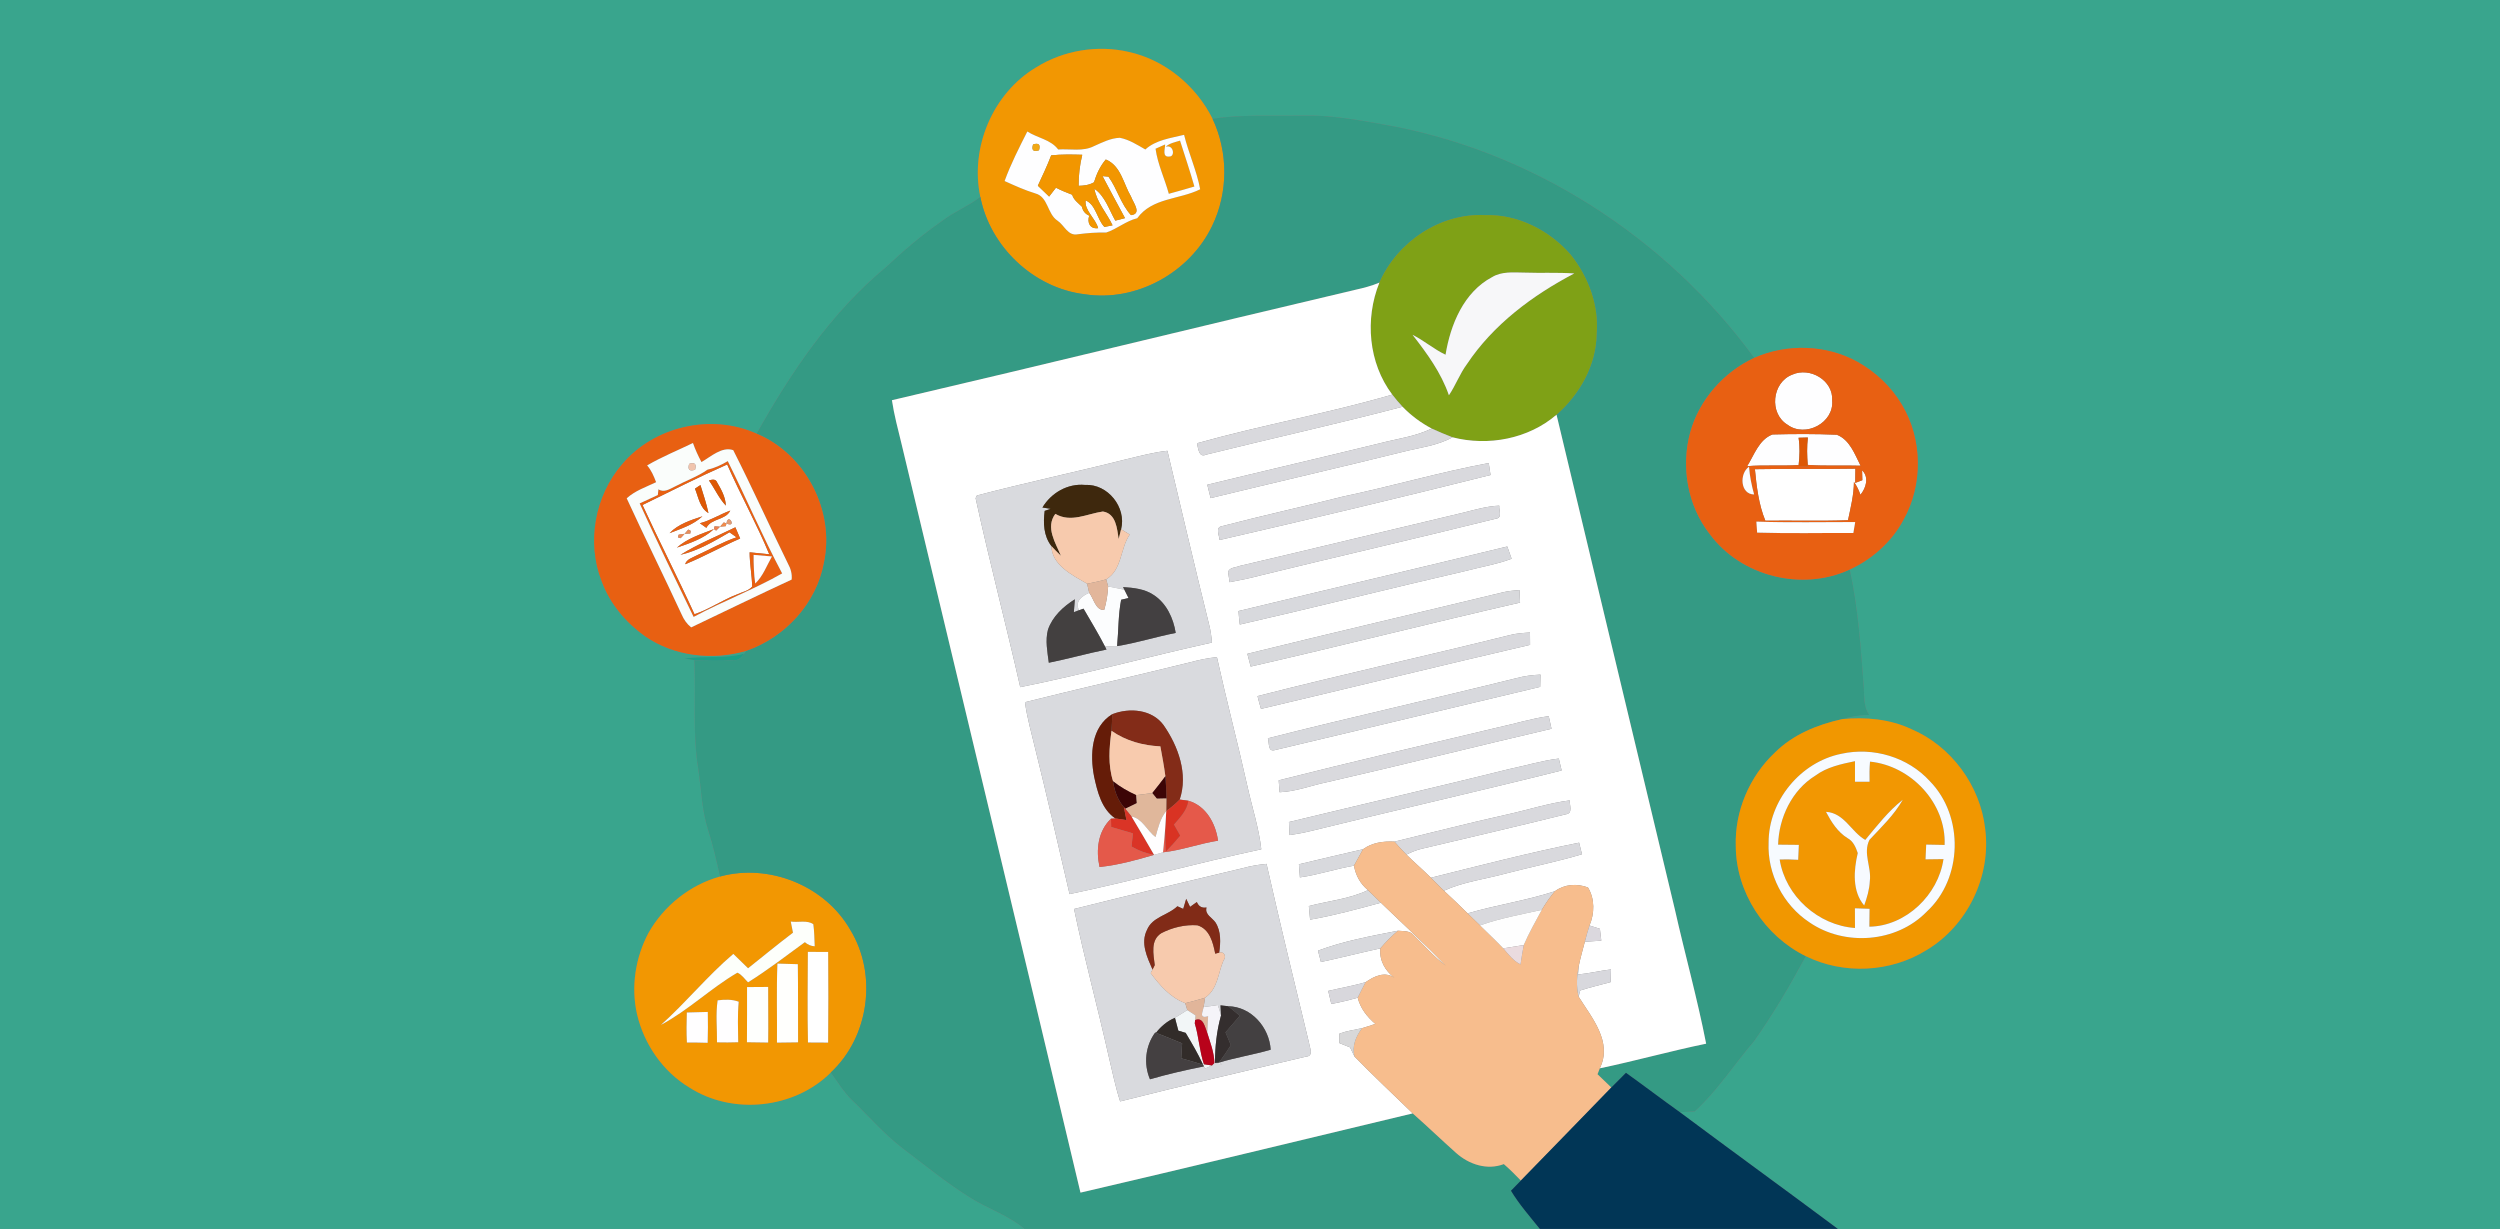 <?xml version="1.0" encoding="UTF-8" ?>
<!DOCTYPE svg PUBLIC "-//W3C//DTD SVG 1.1//EN" "http://www.w3.org/Graphics/SVG/1.1/DTD/svg11.dtd">
<svg width="712pt" height="350pt" viewBox="0 0 712 350" version="1.1" xmlns="http://www.w3.org/2000/svg">
<rect x="0" y="0" width="712" height="350" fill="#808080" stroke="none"/>
<g id="#39a58dff">
<path fill="#39a58d" opacity="1.00" d=" M 0.00 0.00 L 712.00 0.00 L 712.00 350.00 L 523.44 350.00 C 508.49 338.86 493.39 327.91 478.45 316.76 C 479.85 316.67 481.25 316.60 482.66 316.54 C 489.15 310.64 493.87 303.15 499.56 296.54 C 505.01 288.81 509.83 280.65 514.30 272.32 C 525.04 277.62 538.42 276.97 548.59 270.64 C 560.33 263.68 567.15 249.53 565.37 236.01 C 563.99 223.75 555.71 212.46 544.32 207.64 C 538.23 204.77 531.34 204.18 524.70 204.80 C 527.18 204.07 529.74 203.62 532.34 203.62 C 530.80 201.35 530.95 198.58 530.82 195.96 C 529.95 184.67 529.25 173.30 526.81 162.20 C 533.20 159.26 538.74 154.33 542.08 148.10 C 547.70 138.11 547.58 125.14 541.69 115.30 C 538.67 110.16 534.19 105.94 529.00 103.04 C 520.10 98.11 508.87 97.81 499.61 101.92 C 474.41 67.44 435.88 42.60 393.66 35.38 C 386.17 34.04 378.60 32.73 370.96 32.92 C 362.42 33.11 353.80 32.54 345.32 33.81 C 340.65 24.44 331.80 17.09 321.52 14.80 C 312.61 12.72 302.90 14.32 295.14 19.16 C 282.76 26.51 276.20 42.03 279.20 56.07 C 275.72 58.76 271.56 60.37 268.09 63.08 C 262.43 67.00 257.21 71.50 252.19 76.20 C 236.69 89.06 225.25 106.06 215.48 123.51 C 202.58 117.68 186.33 121.41 177.21 132.19 C 169.45 141.16 167.00 154.40 171.34 165.48 C 173.66 171.89 178.23 177.31 183.75 181.23 C 192.06 186.94 202.96 188.18 212.55 185.35 L 211.92 186.16 C 206.37 187.69 200.55 186.70 194.91 187.54 C 195.61 187.66 197.02 187.89 197.73 188.01 C 198.26 198.35 197.17 208.77 198.86 219.03 C 199.74 224.81 199.85 230.75 201.65 236.36 C 203.05 240.71 204.07 245.17 205.04 249.64 C 196.47 252.04 189.05 257.97 184.69 265.70 C 180.95 272.72 179.66 281.08 181.43 288.86 C 183.43 297.39 188.78 305.17 196.32 309.72 C 208.65 317.64 226.20 315.81 236.59 305.47 C 238.58 308.13 240.27 311.05 242.70 313.36 C 247.44 317.92 251.76 322.96 257.00 326.99 C 263.47 331.89 269.76 337.06 276.67 341.33 C 281.62 344.35 287.28 346.20 291.75 350.00 L 0.00 350.00 L 0.00 0.00 Z" />
</g>
<g id="#f29702ff">
<path fill="#f29702" opacity="1.00" d=" M 295.14 19.16 C 302.90 14.32 312.61 12.72 321.52 14.80 C 331.80 17.09 340.65 24.44 345.32 33.81 C 349.83 43.32 349.82 54.86 345.22 64.33 C 338.85 77.66 323.54 86.13 308.84 83.79 C 294.41 82.04 281.98 70.30 279.20 56.07 C 276.20 42.03 282.76 26.51 295.14 19.16 M 286.11 51.56 C 288.98 52.86 291.86 54.17 294.88 55.09 C 298.56 56.09 298.23 60.92 301.18 62.85 C 303.15 64.15 304.10 67.28 306.95 66.72 C 309.64 66.37 312.33 66.17 315.05 66.22 C 318.14 65.22 320.67 62.92 323.88 62.16 C 328.12 56.28 335.90 56.87 341.81 53.91 C 340.83 48.63 338.51 43.64 337.23 38.40 C 333.43 39.34 329.20 39.84 326.19 42.57 C 323.88 41.25 321.56 39.74 318.91 39.24 C 316.30 39.34 313.93 40.57 311.60 41.60 C 308.44 43.24 304.76 42.35 301.37 42.57 C 299.25 39.73 295.43 39.30 292.58 37.45 C 290.25 42.07 287.87 46.69 286.11 51.56 Z" />
<path fill="#f29702" opacity="1.00" d=" M 331.98 41.80 C 333.09 40.76 334.67 40.50 336.07 40.05 C 337.46 44.40 338.91 48.73 340.16 53.12 C 337.74 53.85 335.31 54.52 332.88 55.19 C 331.71 50.89 329.71 46.79 329.10 42.36 C 329.78 42.06 331.15 41.44 331.83 41.14 C 331.84 42.37 330.87 44.85 333.06 44.58 C 334.74 44.61 334.24 41.05 331.98 41.80 Z" />
<path fill="#f29702" opacity="1.00" d=" M 516.98 220.92 C 520.27 218.46 524.36 217.60 528.30 216.78 C 528.30 218.73 528.30 220.69 528.30 222.64 C 529.68 222.64 531.06 222.64 532.45 222.64 C 532.40 220.73 532.41 218.81 532.58 216.91 C 544.27 218.09 554.31 228.73 553.83 240.64 C 552.07 240.61 550.32 240.57 548.58 240.54 C 548.50 241.94 548.44 243.34 548.39 244.74 C 550.09 244.71 551.78 244.68 553.50 244.67 C 552.06 254.84 542.78 263.78 532.39 263.92 C 532.40 262.22 532.43 260.52 532.45 258.83 C 531.41 258.79 529.32 258.72 528.28 258.68 C 528.26 260.55 528.27 262.42 528.30 264.29 C 517.82 263.55 508.47 255.21 506.85 244.77 C 508.60 244.73 510.36 244.76 512.12 244.87 C 512.18 243.45 512.25 242.03 512.31 240.62 C 510.33 240.60 508.36 240.58 506.40 240.56 C 506.63 232.88 510.32 225.04 516.98 220.92 M 531.23 239.21 C 527.22 236.93 525.27 231.51 520.04 231.21 C 521.56 234.09 523.36 236.97 526.21 238.72 C 527.82 239.59 528.53 241.30 529.09 242.95 C 527.93 247.80 527.47 253.86 530.92 257.88 C 531.72 255.65 532.41 253.34 532.52 250.96 C 533.06 246.98 530.50 243.04 532.42 239.19 C 535.79 235.58 539.45 232.11 541.91 227.77 C 537.79 231.01 534.56 235.21 531.23 239.21 Z" />
<path fill="#f29702" opacity="1.00" d=" M 205.04 249.64 C 219.01 245.81 234.96 252.22 242.16 264.82 C 249.95 277.54 247.54 295.32 236.59 305.47 C 226.20 315.81 208.65 317.64 196.32 309.72 C 188.78 305.17 183.43 297.39 181.43 288.86 C 179.66 281.08 180.95 272.72 184.69 265.70 C 189.05 257.97 196.47 252.04 205.04 249.64 M 225.21 262.46 C 225.37 263.25 225.68 264.84 225.84 265.63 C 221.51 268.91 217.30 272.37 213.05 275.76 C 211.63 274.41 210.23 273.05 208.85 271.67 C 201.51 277.90 195.41 285.48 188.23 291.90 C 195.99 287.76 202.43 281.45 210.01 277.02 C 211.29 277.57 212.07 278.83 213.05 279.77 C 218.65 276.26 223.89 272.21 229.23 268.33 C 230.04 269.05 230.97 269.44 232.03 269.51 C 231.92 267.41 231.94 265.30 231.63 263.22 C 229.88 261.96 227.27 262.79 225.21 262.46 M 230.08 271.09 C 230.04 279.69 229.93 288.30 230.11 296.90 C 232.02 296.91 233.94 296.92 235.85 296.93 C 235.93 288.32 235.92 279.72 235.86 271.12 C 233.93 271.10 232.00 271.09 230.08 271.09 M 221.28 296.94 C 223.28 296.92 225.29 296.89 227.29 296.86 C 227.24 289.44 227.33 282.02 227.22 274.60 C 225.28 274.56 223.35 274.50 221.41 274.43 C 221.11 281.93 221.35 289.43 221.28 296.94 M 212.76 281.12 C 212.76 286.36 212.77 291.59 212.73 296.83 C 214.74 296.87 216.75 296.90 218.77 296.92 C 218.86 291.64 218.74 286.36 218.77 281.08 C 216.76 281.07 214.76 281.08 212.76 281.12 M 204.38 284.90 C 203.80 288.82 204.25 292.88 204.20 296.86 C 206.21 296.91 208.22 296.90 210.24 296.83 C 210.19 292.98 210.03 289.13 210.38 285.29 C 208.46 284.57 206.37 284.64 204.38 284.90 M 195.61 288.36 C 195.53 291.20 195.48 294.06 195.63 296.91 C 197.59 296.90 199.56 296.93 201.54 296.99 C 201.63 294.06 201.65 291.13 201.58 288.20 C 199.59 288.26 197.60 288.30 195.61 288.36 Z" />
</g>
<g id="#349a84ff">
<path fill="#349a84" opacity="1.00" d=" M 345.32 33.81 C 353.80 32.54 362.42 33.11 370.96 32.92 C 378.60 32.73 386.17 34.04 393.66 35.38 C 435.88 42.60 474.41 67.44 499.61 101.92 C 490.90 105.97 483.94 113.85 481.37 123.14 C 478.69 132.96 480.61 144.00 486.91 152.07 C 495.79 164.17 513.22 168.52 526.81 162.20 C 529.25 173.30 529.95 184.67 530.82 195.96 C 530.95 198.58 530.80 201.35 532.34 203.62 C 529.74 203.62 527.18 204.07 524.70 204.80 C 517.64 206.35 510.66 209.17 505.47 214.35 C 498.25 221.15 494.02 231.04 494.35 240.98 C 494.40 254.09 502.57 266.59 514.30 272.32 C 509.83 280.65 505.01 288.81 499.56 296.54 C 493.87 303.15 489.15 310.64 482.66 316.54 C 481.25 316.60 479.85 316.67 478.45 316.76 C 473.28 313.06 468.23 309.22 463.07 305.52 C 461.67 306.91 460.28 308.31 458.90 309.72 C 457.58 308.46 456.27 307.20 454.97 305.94 C 455.13 305.52 455.45 304.68 455.62 304.26 C 465.76 302.14 475.76 299.33 485.91 297.24 C 483.40 284.38 479.87 271.74 476.99 258.96 C 465.77 212.01 454.50 165.07 443.30 118.11 C 449.91 112.29 454.63 103.98 454.72 95.02 C 455.39 86.91 452.35 78.82 447.32 72.53 C 441.29 65.60 432.30 60.99 423.00 61.27 C 410.20 60.62 397.93 68.87 392.85 80.49 C 390.68 81.41 388.40 82.00 386.11 82.51 C 342.05 92.88 298.09 103.69 254.02 113.98 C 254.64 118.15 255.74 122.22 256.73 126.31 C 273.71 197.43 290.84 268.52 307.72 339.66 C 339.30 332.32 370.80 324.63 402.34 317.09 C 406.51 320.78 410.53 324.64 414.69 328.35 C 418.35 331.62 423.53 333.36 428.29 331.53 C 429.99 333.01 431.59 334.59 433.14 336.22 C 432.19 337.19 431.25 338.15 430.31 339.12 C 432.67 343.02 435.69 346.45 438.54 350.00 L 291.75 350.00 C 287.28 346.20 281.62 344.35 276.67 341.33 C 269.76 337.06 263.47 331.89 257.00 326.99 C 251.76 322.96 247.44 317.92 242.70 313.36 C 240.27 311.05 238.58 308.13 236.59 305.47 C 247.54 295.32 249.95 277.54 242.16 264.82 C 234.96 252.22 219.01 245.81 205.04 249.64 C 204.07 245.17 203.05 240.71 201.65 236.36 C 199.85 230.75 199.74 224.81 198.86 219.03 C 197.17 208.77 198.26 198.35 197.73 188.01 C 201.47 188.20 205.24 188.28 208.99 188.01 C 210.37 188.17 211.23 187.17 211.92 186.16 L 212.55 185.35 C 223.66 181.51 232.58 171.77 234.67 160.11 C 237.77 145.39 229.38 129.29 215.48 123.51 C 225.25 106.06 236.69 89.06 252.19 76.20 C 257.21 71.50 262.43 67.00 268.09 63.08 C 271.56 60.37 275.72 58.76 279.20 56.07 C 281.98 70.30 294.41 82.04 308.84 83.79 C 323.54 86.13 338.85 77.66 345.22 64.33 C 349.82 54.86 349.83 43.32 345.32 33.81 Z" />
</g>
<g id="#fefeffff">
<path fill="#fefeff" opacity="1.00" d=" M 286.11 51.56 C 287.87 46.69 290.25 42.07 292.58 37.45 C 295.43 39.30 299.25 39.73 301.37 42.57 C 304.76 42.35 308.44 43.24 311.60 41.60 C 313.93 40.57 316.30 39.34 318.91 39.24 C 321.56 39.74 323.88 41.25 326.19 42.57 C 329.20 39.84 333.43 39.34 337.23 38.40 C 338.51 43.64 340.83 48.63 341.81 53.91 C 335.90 56.87 328.12 56.28 323.88 62.16 C 320.67 62.92 318.14 65.22 315.05 66.22 C 312.33 66.17 309.64 66.37 306.95 66.72 C 304.10 67.28 303.15 64.15 301.18 62.85 C 298.23 60.92 298.56 56.09 294.88 55.09 C 291.86 54.17 288.98 52.86 286.11 51.56 M 331.98 41.80 C 334.24 41.05 334.74 44.61 333.06 44.58 C 330.87 44.85 331.84 42.37 331.83 41.14 C 331.15 41.44 329.78 42.06 329.10 42.36 C 329.71 46.79 331.71 50.89 332.88 55.19 C 335.31 54.52 337.74 53.85 340.16 53.12 C 338.91 48.73 337.46 44.40 336.07 40.05 C 334.67 40.50 333.09 40.76 331.98 41.80 M 294.21 41.14 C 293.71 42.77 294.28 43.33 295.91 42.80 C 296.40 41.18 295.83 40.62 294.21 41.14 M 299.38 44.24 C 298.26 47.19 296.90 50.03 295.58 52.89 C 296.65 53.92 297.72 54.95 298.79 55.98 C 299.44 55.14 300.09 54.30 300.74 53.46 C 302.22 54.23 303.78 54.87 305.35 55.46 C 305.79 56.96 307.08 57.82 308.13 58.87 C 308.38 60.08 309.07 60.93 310.21 61.42 C 309.56 63.41 310.42 65.29 312.75 64.98 C 312.01 62.19 308.80 59.93 309.19 57.07 C 312.13 58.31 312.41 62.42 314.54 64.64 C 315.12 64.52 316.28 64.29 316.86 64.17 C 315.21 60.66 312.35 57.65 311.68 53.75 C 314.74 55.88 315.86 59.73 317.64 62.84 C 318.56 62.61 319.48 62.37 320.40 62.12 C 318.26 58.14 316.10 54.16 314.00 50.16 C 314.42 50.20 315.26 50.27 315.68 50.31 C 318.18 53.74 319.22 58.14 322.11 61.27 C 325.34 60.90 322.70 57.66 322.11 55.98 C 319.95 52.35 319.26 47.20 314.93 45.42 C 313.32 47.31 312.29 49.57 311.57 51.91 C 310.23 52.70 308.71 52.89 307.19 52.92 C 307.17 49.94 307.52 46.98 308.23 44.08 C 305.28 43.99 302.32 43.94 299.38 44.24 Z" />
<path fill="#fefeff" opacity="1.00" d=" M 510.46 106.69 C 515.46 104.44 522.16 108.34 521.80 114.03 C 522.39 120.43 514.18 124.73 509.11 120.98 C 503.76 117.78 504.63 108.88 510.46 106.69 Z" />
<path fill="#fefeff" opacity="1.00" d=" M 497.59 132.76 C 499.61 129.57 500.95 125.19 504.80 123.74 C 510.90 123.58 517.04 123.55 523.14 123.82 C 526.82 125.26 528.24 129.38 529.89 132.63 C 524.88 132.47 519.86 132.76 514.85 132.40 C 514.64 129.80 514.57 127.19 514.89 124.60 C 514.22 124.61 512.89 124.65 512.23 124.67 C 512.63 127.24 512.55 129.85 512.25 132.44 C 507.37 132.75 502.47 132.37 497.59 132.76 Z" />
</g>
<g id="#f1a814ff">
<path fill="#f1a814" opacity="1.00" d=" M 294.21 41.14 C 295.83 40.62 296.40 41.18 295.91 42.80 C 294.28 43.33 293.71 42.77 294.21 41.14 Z" />
</g>
<g id="#f29600ff">
<path fill="#f29600" opacity="1.00" d=" M 299.38 44.24 C 302.32 43.94 305.28 43.99 308.23 44.08 C 307.52 46.98 307.17 49.94 307.19 52.92 C 308.71 52.89 310.23 52.70 311.57 51.91 C 312.29 49.57 313.32 47.31 314.93 45.42 C 319.26 47.20 319.95 52.35 322.11 55.98 C 322.70 57.66 325.34 60.90 322.11 61.27 C 319.22 58.14 318.18 53.74 315.68 50.31 C 315.26 50.27 314.42 50.20 314.00 50.16 C 316.10 54.16 318.26 58.14 320.40 62.12 C 319.48 62.37 318.56 62.61 317.64 62.84 C 315.86 59.73 314.74 55.88 311.68 53.75 C 312.35 57.65 315.21 60.66 316.86 64.17 C 316.28 64.29 315.12 64.52 314.54 64.64 C 312.41 62.42 312.13 58.31 309.19 57.07 C 308.80 59.93 312.01 62.19 312.75 64.98 C 310.42 65.29 309.56 63.41 310.21 61.42 C 309.07 60.93 308.38 60.08 308.13 58.87 C 307.08 57.82 305.79 56.96 305.35 55.46 C 303.78 54.87 302.22 54.23 300.74 53.46 C 300.09 54.30 299.44 55.14 298.79 55.98 C 297.72 54.95 296.65 53.92 295.58 52.89 C 296.90 50.03 298.26 47.19 299.38 44.24 Z" />
</g>
<g id="#7fa116ff">
<path fill="#7fa116" opacity="1.00" d=" M 392.85 80.49 C 397.93 68.87 410.20 60.62 423.00 61.27 C 432.30 60.99 441.29 65.60 447.32 72.53 C 452.35 78.82 455.39 86.91 454.72 95.02 C 454.63 103.98 449.91 112.29 443.30 118.11 C 435.25 125.02 423.84 127.15 413.67 124.54 C 411.67 123.76 409.69 122.94 407.75 122.05 C 404.68 120.43 401.86 118.34 399.45 115.84 C 398.42 114.73 397.44 113.58 396.52 112.38 C 389.71 103.36 388.68 90.85 392.85 80.49 M 424.98 78.91 C 416.88 83.18 413.10 92.42 411.69 101.03 C 408.37 99.46 405.57 97.00 402.29 95.35 C 406.42 100.66 410.44 106.15 412.65 112.57 C 414.57 109.75 415.72 106.48 417.76 103.73 C 425.28 92.44 436.45 84.11 448.35 77.88 C 443.58 77.56 438.80 77.81 434.02 77.64 C 430.98 77.61 427.71 77.26 424.98 78.91 Z" />
</g>
<g id="#f7f7f9ff">
<path fill="#f7f7f9" opacity="1.00" d=" M 424.98 78.91 C 427.71 77.26 430.98 77.61 434.02 77.64 C 438.80 77.81 443.58 77.56 448.35 77.88 C 436.45 84.11 425.28 92.44 417.76 103.73 C 415.72 106.48 414.57 109.75 412.65 112.57 C 410.44 106.15 406.42 100.66 402.29 95.35 C 405.57 97.00 408.37 99.46 411.69 101.03 C 413.10 92.42 416.88 83.18 424.98 78.91 Z" />
</g>
<g id="#ffffffff">
<path fill="#ffffff" opacity="1.00" d=" M 386.11 82.51 C 388.40 82.00 390.68 81.41 392.85 80.49 C 388.68 90.85 389.71 103.36 396.52 112.38 C 378.19 117.74 359.30 121.06 340.90 126.24 C 341.24 127.57 341.37 130.47 343.48 129.49 C 362.11 124.86 380.88 120.72 399.45 115.84 C 401.86 118.34 404.68 120.43 407.75 122.05 C 403.15 124.31 398.02 124.93 393.12 126.21 C 376.71 130.23 360.25 134.05 343.83 138.05 C 344.14 139.32 344.46 140.59 344.78 141.86 C 363.07 137.40 381.40 133.18 399.67 128.66 C 404.38 127.46 409.35 126.94 413.67 124.54 C 423.84 127.15 435.25 125.02 443.30 118.11 C 454.50 165.07 465.77 212.01 476.99 258.96 C 479.87 271.74 483.40 284.38 485.91 297.24 C 475.76 299.33 465.76 302.14 455.62 304.26 C 459.32 296.75 453.35 289.87 449.59 283.86 C 449.70 283.42 449.92 282.53 450.03 282.09 C 452.89 281.18 455.80 280.48 458.70 279.71 C 458.73 278.50 458.77 277.29 458.81 276.09 C 455.66 276.46 452.57 277.25 449.41 277.53 C 449.48 276.88 449.61 275.57 449.67 274.92 C 450.13 272.66 450.79 270.44 451.36 268.21 C 452.92 268.11 454.48 268.00 456.05 267.90 C 455.91 266.77 455.78 265.64 455.65 264.52 C 454.91 264.29 453.43 263.83 452.69 263.59 C 454.15 260.08 454.24 256.08 452.26 252.75 C 449.05 251.57 445.64 251.79 442.83 253.82 C 434.71 256.50 426.18 257.71 417.98 260.13 C 415.78 257.92 413.51 255.79 411.23 253.67 C 416.82 251.11 422.99 250.39 428.88 248.77 C 436.09 246.88 443.41 245.43 450.55 243.29 C 450.35 242.46 449.94 240.81 449.73 239.99 C 435.56 242.85 421.54 246.47 407.53 249.98 C 405.26 247.72 402.82 245.64 400.54 243.39 C 401.92 242.71 403.35 242.10 404.87 241.74 C 418.57 238.49 432.30 235.31 445.97 231.91 C 448.06 231.65 446.96 229.26 447.07 227.95 C 440.91 228.76 434.99 230.71 428.94 232.03 C 418.29 234.39 407.73 237.14 397.13 239.70 C 393.96 239.53 390.81 239.96 388.19 241.86 C 382.09 243.24 376.01 244.70 369.93 246.15 C 370.02 247.39 370.11 248.63 370.21 249.88 C 375.42 249.17 380.42 247.43 385.61 246.55 C 386.10 249.29 387.42 251.75 389.60 253.51 C 384.31 256.04 378.38 256.57 372.76 258.04 C 372.87 259.33 372.99 260.62 373.11 261.92 C 379.93 260.74 386.60 258.90 393.28 257.10 C 399.42 263.06 405.81 268.78 411.71 274.99 C 408.35 272.44 405.59 269.24 402.58 266.31 C 401.47 264.99 399.65 265.23 398.13 265.07 C 390.47 266.59 382.68 267.98 375.36 270.75 C 375.57 271.55 375.99 273.17 376.20 273.98 C 381.86 272.77 387.46 271.33 393.12 270.10 C 392.79 273.54 394.47 276.47 397.15 278.49 C 394.41 276.54 391.33 278.04 388.92 279.73 C 385.42 280.75 381.82 281.37 378.28 282.21 C 378.56 283.45 378.85 284.68 379.15 285.93 C 381.68 285.46 384.19 284.85 386.67 284.14 C 387.43 287.16 389.34 289.62 391.70 291.60 C 390.44 292.02 389.19 292.47 387.91 292.82 C 385.75 293.30 383.55 293.60 381.47 294.37 C 381.42 295.26 381.41 296.16 381.43 297.06 C 382.45 297.46 383.47 297.87 384.49 298.29 C 384.90 299.16 385.32 300.02 385.76 300.89 C 391.14 306.43 396.81 311.69 402.34 317.09 C 370.80 324.63 339.30 332.32 307.72 339.66 C 290.84 268.52 273.71 197.43 256.73 126.31 C 255.74 122.22 254.64 118.15 254.02 113.98 C 298.09 103.69 342.05 92.88 386.11 82.51 M 320.93 130.75 C 306.73 134.35 292.38 137.40 278.22 141.11 L 277.85 141.88 C 281.78 159.88 286.50 177.72 290.56 195.70 C 308.86 192.02 326.91 187.02 345.16 183.00 C 345.03 181.30 344.79 179.61 344.37 177.95 C 340.27 161.46 336.43 144.91 332.48 128.38 C 328.56 128.81 324.75 129.85 320.93 130.75 M 382.38 141.44 C 370.93 144.34 359.39 146.88 347.97 149.86 C 346.00 150.21 347.30 152.55 347.32 153.80 C 373.10 147.86 398.85 141.71 424.51 135.28 C 424.38 134.43 424.12 132.73 423.99 131.88 C 410.01 134.48 396.30 138.51 382.38 141.44 M 417.05 145.93 C 395.72 150.97 374.44 156.17 353.11 161.16 C 351.99 161.65 350.27 161.52 349.75 162.85 C 349.86 163.59 350.08 165.07 350.19 165.81 C 353.12 165.28 356.04 164.66 358.93 163.89 C 381.26 158.42 403.67 153.28 425.98 147.73 C 428.00 147.54 426.84 145.27 426.99 144.01 C 423.59 144.16 420.32 145.09 417.05 145.93 M 352.72 174.02 C 352.80 175.31 352.93 176.59 353.09 177.87 C 374.65 172.94 396.11 167.52 417.66 162.55 C 421.94 161.42 426.35 160.71 430.51 159.13 C 430.09 157.96 429.68 156.80 429.27 155.64 C 403.78 161.86 378.22 167.85 352.72 174.02 M 427.98 168.70 C 403.74 174.57 379.45 180.22 355.24 186.20 C 355.56 187.41 355.86 188.62 356.19 189.84 C 381.81 183.97 407.29 177.50 432.91 171.61 C 432.85 170.42 432.80 169.24 432.75 168.05 C 431.15 168.19 429.54 168.31 427.98 168.70 M 430.01 180.87 C 406.09 186.83 382.00 192.13 358.14 198.25 C 358.43 199.47 358.76 200.68 359.13 201.89 C 384.69 195.86 410.19 189.59 435.77 183.65 C 435.75 182.48 435.74 181.31 435.74 180.14 C 433.81 180.26 431.88 180.38 430.01 180.87 M 338.92 188.63 C 323.27 192.50 307.55 196.07 291.91 199.98 C 292.50 204.41 293.74 208.71 294.78 213.05 C 298.22 226.88 301.39 240.76 304.61 254.64 C 322.91 250.81 340.94 245.78 359.22 241.88 C 358.54 235.80 356.60 229.94 355.28 223.99 C 352.54 211.67 349.29 199.47 346.58 187.15 C 343.99 187.41 341.43 187.95 338.92 188.63 M 431.90 193.13 C 408.33 198.99 384.63 204.29 361.09 210.26 C 361.51 211.38 361.00 214.18 362.99 213.65 C 388.21 207.68 413.43 201.61 438.65 195.62 C 438.67 194.45 438.70 193.29 438.73 192.13 C 436.42 192.24 434.13 192.52 431.90 193.13 M 427.04 207.07 C 406.08 212.08 385.07 216.93 364.17 222.24 C 364.25 223.37 364.34 224.50 364.42 225.63 C 369.05 225.45 373.41 223.70 377.90 222.77 C 399.27 217.88 420.52 212.53 441.87 207.55 C 441.61 206.35 441.34 205.16 441.08 203.97 C 436.31 204.59 431.73 206.07 427.04 207.07 M 429.93 219.00 C 409.02 224.20 388.03 229.05 367.09 234.11 C 367.14 235.34 367.20 236.58 367.26 237.83 C 369.14 237.55 371.02 237.24 372.88 236.78 C 396.81 230.87 420.85 225.43 444.76 219.43 C 444.49 218.30 444.21 217.17 443.95 216.04 C 439.19 216.61 434.60 218.03 429.93 219.00 M 353.98 247.24 C 337.95 251.10 321.88 254.84 305.89 258.88 C 308.77 272.77 312.52 286.48 315.63 300.33 C 316.71 304.79 317.59 309.31 319.01 313.68 C 336.61 309.22 354.30 305.11 371.97 300.92 C 374.25 300.79 372.97 298.31 372.81 297.01 C 368.69 280.04 364.57 263.06 360.71 246.03 C 358.44 246.25 356.18 246.63 353.98 247.24 Z" />
<path fill="#ffffff" opacity="1.00" d=" M 182.99 143.82 C 190.99 139.91 198.95 135.87 207.10 132.28 C 210.88 140.91 215.48 149.16 219.09 157.86 C 217.22 157.68 215.36 157.49 213.49 157.29 C 213.50 160.56 214.14 163.79 214.22 167.06 C 213.16 168.31 211.42 168.57 210.00 169.25 C 205.78 170.83 202.07 173.51 197.79 174.93 C 193.04 164.48 187.77 154.26 182.99 143.82 M 201.91 136.83 C 203.57 139.18 204.73 141.88 206.72 144.00 C 206.63 141.56 205.41 139.41 204.22 137.36 C 203.83 136.31 202.72 136.59 201.91 136.83 M 197.93 139.17 C 198.91 141.57 199.32 144.71 201.77 146.12 C 201.20 143.40 200.30 140.77 199.48 138.13 C 199.09 138.39 198.32 138.91 197.93 139.17 M 199.33 149.02 C 199.94 149.46 200.55 149.90 201.17 150.33 C 202.55 147.59 206.62 148.20 207.99 145.41 C 205.04 146.48 202.38 148.22 199.33 149.02 M 190.68 151.85 C 193.93 150.57 197.47 149.48 200.06 147.03 C 196.75 148.13 193.14 149.27 190.68 151.85 M 206.89 149.08 C 209.98 150.53 207.39 145.82 206.89 149.08 M 205.06 150.00 C 205.47 149.96 206.30 149.89 206.71 149.85 L 206.89 149.08 L 206.13 148.78 C 205.87 149.09 205.33 149.69 205.06 150.00 M 198.52 150.25 C 198.76 150.52 198.76 150.52 198.52 150.25 M 203.50 149.89 L 203.34 150.67 L 203.95 151.12 C 204.23 150.84 204.78 150.28 205.06 150.00 C 204.67 149.97 203.89 149.92 203.50 149.89 M 193.79 158.02 C 198.78 156.86 203.35 154.16 207.76 151.60 C 208.42 152.07 209.09 152.54 209.76 153.02 C 205.76 154.37 202.11 156.52 198.28 158.25 C 197.12 158.90 195.54 159.26 195.13 160.70 C 200.48 158.53 205.51 155.67 210.80 153.37 C 210.32 152.31 209.87 151.25 209.43 150.17 C 204.20 152.74 198.73 154.93 193.79 158.02 M 194.99 152.02 C 195.39 152.01 196.19 151.97 196.60 151.95 L 196.71 151.19 L 196.02 150.81 C 195.76 151.12 195.25 151.72 194.99 152.02 M 192.77 155.97 C 196.46 154.70 200.46 153.39 203.34 150.67 C 199.69 152.10 195.74 153.33 192.77 155.97 M 193.28 152.27 L 193.08 153.04 L 193.84 153.28 C 194.13 152.97 194.70 152.34 194.99 152.02 C 194.56 152.08 193.71 152.21 193.28 152.27 M 193.08 153.04 C 192.41 153.50 192.41 153.50 193.08 153.04 Z" />
<path fill="#ffffff" opacity="1.00" d=" M 499.80 133.63 C 509.33 133.44 518.87 133.66 528.41 133.48 C 528.40 134.49 528.37 136.53 528.36 137.54 C 528.87 137.35 529.89 136.96 530.40 136.76 C 530.38 136.06 530.35 134.65 530.33 133.94 C 532.37 135.92 531.45 138.97 529.86 140.91 C 529.39 139.61 528.81 138.36 528.00 137.25 C 527.97 140.95 527.07 144.55 526.31 148.15 C 518.47 148.44 510.62 148.20 502.77 148.29 C 500.87 143.67 500.28 138.57 499.80 133.63 Z" />
<path fill="#ffffff" opacity="1.00" d=" M 230.08 271.09 C 232.00 271.09 233.93 271.10 235.86 271.12 C 235.92 279.72 235.93 288.32 235.85 296.93 C 233.94 296.92 232.02 296.91 230.11 296.90 C 229.93 288.30 230.04 279.69 230.08 271.09 Z" />
</g>
<g id="#e86012ff">
<path fill="#e86012" opacity="1.00" d=" M 499.61 101.92 C 508.87 97.81 520.10 98.11 529.00 103.04 C 534.19 105.94 538.67 110.16 541.69 115.30 C 547.58 125.14 547.70 138.11 542.08 148.10 C 538.74 154.33 533.20 159.26 526.81 162.20 C 513.22 168.52 495.79 164.17 486.91 152.07 C 480.61 144.00 478.69 132.96 481.37 123.14 C 483.94 113.85 490.90 105.97 499.61 101.92 M 510.46 106.69 C 504.63 108.88 503.76 117.78 509.11 120.98 C 514.18 124.73 522.39 120.43 521.80 114.03 C 522.16 108.34 515.46 104.44 510.46 106.69 M 497.59 132.76 C 502.47 132.37 507.37 132.75 512.25 132.44 L 512.22 132.72 C 512.89 132.75 514.22 132.80 514.88 132.83 L 514.85 132.40 C 519.86 132.76 524.88 132.47 529.89 132.63 C 528.24 129.38 526.82 125.26 523.14 123.82 C 517.04 123.55 510.90 123.58 504.80 123.74 C 500.95 125.19 499.61 129.57 497.59 132.76 M 499.57 140.82 C 498.86 138.24 498.32 135.61 498.12 132.93 C 495.35 134.81 495.57 140.79 499.57 140.82 M 499.80 133.63 C 500.28 138.57 500.87 143.67 502.77 148.29 C 510.62 148.20 518.47 148.44 526.31 148.15 C 527.07 144.55 527.97 140.95 528.00 137.25 C 528.81 138.36 529.39 139.61 529.86 140.91 C 531.45 138.97 532.37 135.92 530.33 133.94 C 530.35 134.65 530.38 136.06 530.40 136.76 C 529.89 136.96 528.87 137.35 528.36 137.54 C 528.37 136.53 528.40 134.49 528.41 133.48 C 518.87 133.66 509.33 133.44 499.80 133.63 M 500.22 148.56 C 500.28 149.60 500.35 150.64 500.43 151.68 C 509.55 151.97 518.69 151.76 527.83 151.79 C 527.96 151.01 528.23 149.46 528.36 148.68 C 518.98 148.67 509.59 148.88 500.22 148.56 Z" />
<path fill="#e86012" opacity="1.00" d=" M 177.21 132.19 C 186.33 121.41 202.58 117.68 215.48 123.51 C 229.38 129.29 237.77 145.39 234.67 160.11 C 232.58 171.77 223.66 181.51 212.55 185.35 C 202.96 188.18 192.06 186.94 183.75 181.23 C 178.23 177.31 173.66 171.89 171.34 165.48 C 167.00 154.40 169.45 141.16 177.21 132.19 M 184.31 132.55 C 185.51 133.94 186.23 135.63 186.86 137.33 C 184.00 138.72 180.88 139.73 178.49 141.92 C 183.58 153.00 189.01 163.92 194.13 174.99 C 194.73 176.41 195.62 177.70 196.84 178.68 C 206.37 174.13 215.88 169.51 225.46 165.06 C 225.61 163.48 225.21 161.96 224.44 160.59 C 219.16 149.83 214.24 138.88 208.82 128.20 C 205.59 127.12 202.48 130.05 199.78 131.60 C 198.83 129.85 198.01 128.04 197.35 126.17 C 193.00 128.29 188.48 130.10 184.31 132.55 Z" />
<path fill="#e86012" opacity="1.00" d=" M 201.52 133.74 C 203.58 133.30 205.48 132.39 207.27 131.32 C 212.55 141.93 217.21 152.85 222.76 163.31 C 214.61 167.94 205.80 171.25 197.54 175.70 C 192.32 164.97 187.12 154.22 182.17 143.37 C 183.89 142.57 185.61 141.76 187.35 140.98 C 187.39 140.57 187.48 139.75 187.52 139.34 C 189.06 140.40 190.72 139.28 192.15 138.59 C 195.25 136.93 198.63 135.78 201.52 133.74 M 182.99 143.82 C 187.77 154.26 193.04 164.48 197.79 174.93 C 202.07 173.51 205.78 170.83 210.00 169.25 C 211.42 168.57 213.16 168.31 214.22 167.06 C 214.14 163.79 213.50 160.56 213.49 157.29 C 215.36 157.49 217.22 157.68 219.09 157.86 C 215.48 149.16 210.88 140.91 207.10 132.28 C 198.95 135.87 190.99 139.91 182.99 143.82 M 214.63 158.03 C 214.63 160.75 214.70 163.48 215.09 166.18 C 217.32 164.07 218.35 161.09 219.85 158.48 C 218.10 158.32 216.36 158.18 214.63 158.03 Z" />
<path fill="#e86012" opacity="1.00" d=" M 199.33 149.02 C 202.38 148.22 205.04 146.48 207.99 145.41 C 206.62 148.20 202.55 147.59 201.17 150.33 C 200.55 149.90 199.94 149.46 199.33 149.02 Z" />
<path fill="#e86012" opacity="1.00" d=" M 190.68 151.85 C 193.14 149.27 196.75 148.13 200.06 147.03 C 197.47 149.48 193.93 150.57 190.68 151.85 Z" />
<path fill="#e86012" opacity="1.00" d=" M 193.79 158.02 C 198.73 154.93 204.20 152.74 209.43 150.17 C 209.87 151.25 210.32 152.31 210.80 153.37 C 205.51 155.67 200.48 158.53 195.13 160.70 C 195.54 159.26 197.12 158.90 198.28 158.25 C 202.11 156.52 205.76 154.37 209.76 153.02 C 209.09 152.54 208.42 152.07 207.76 151.60 C 203.35 154.16 198.78 156.86 193.79 158.02 Z" />
<path fill="#e86012" opacity="1.00" d=" M 192.77 155.97 C 195.74 153.33 199.69 152.10 203.34 150.67 C 200.46 153.39 196.46 154.70 192.77 155.97 Z" />
</g>
<g id="#d9d9ddff">
<path fill="#d9d9dd" opacity="1.00" d=" M 396.52 112.38 C 397.44 113.58 398.42 114.73 399.45 115.84 C 380.88 120.72 362.11 124.86 343.48 129.49 C 341.37 130.47 341.24 127.57 340.90 126.24 C 359.30 121.06 378.19 117.74 396.52 112.38 Z" />
<path fill="#d9d9dd" opacity="1.00" d=" M 407.75 122.05 C 409.69 122.94 411.67 123.76 413.67 124.54 C 409.35 126.94 404.38 127.46 399.67 128.66 C 381.40 133.18 363.07 137.40 344.78 141.86 C 344.46 140.59 344.14 139.32 343.83 138.05 C 360.25 134.05 376.71 130.23 393.12 126.21 C 398.02 124.93 403.15 124.31 407.75 122.05 Z" />
<path fill="#d9d9dd" opacity="1.00" d=" M 382.38 141.44 C 396.30 138.51 410.01 134.48 423.99 131.88 C 424.12 132.73 424.38 134.43 424.51 135.28 C 398.85 141.71 373.10 147.86 347.32 153.80 C 347.30 152.55 346.00 150.21 347.97 149.86 C 359.39 146.88 370.93 144.34 382.38 141.44 Z" />
<path fill="#d9d9dd" opacity="1.00" d=" M 417.05 145.93 C 420.32 145.09 423.59 144.16 426.99 144.01 C 426.84 145.27 428.00 147.54 425.98 147.73 C 403.67 153.28 381.26 158.42 358.93 163.89 C 356.04 164.66 353.12 165.28 350.19 165.81 C 350.08 165.07 349.86 163.59 349.75 162.85 C 350.27 161.52 351.99 161.65 353.11 161.16 C 374.44 156.17 395.72 150.97 417.05 145.93 Z" />
<path fill="#d9d9dd" opacity="1.00" d=" M 430.01 180.87 C 431.88 180.38 433.81 180.26 435.74 180.14 C 435.74 181.31 435.75 182.48 435.77 183.65 C 410.19 189.59 384.69 195.86 359.13 201.89 C 358.76 200.68 358.43 199.47 358.14 198.25 C 382.00 192.13 406.09 186.83 430.01 180.87 Z" />
<path fill="#d9d9dd" opacity="1.00" d=" M 427.04 207.07 C 431.73 206.07 436.31 204.59 441.08 203.97 C 441.34 205.16 441.61 206.35 441.87 207.55 C 420.52 212.53 399.27 217.88 377.90 222.77 C 373.41 223.70 369.05 225.45 364.42 225.63 C 364.34 224.50 364.25 223.37 364.17 222.24 C 385.07 216.93 406.08 212.08 427.04 207.07 Z" />
<path fill="#d9d9dd" opacity="1.00" d=" M 428.94 232.03 C 434.99 230.71 440.91 228.76 447.07 227.95 C 446.96 229.26 448.06 231.65 445.97 231.91 C 432.30 235.31 418.57 238.49 404.87 241.74 C 403.35 242.10 401.92 242.71 400.54 243.39 C 399.36 242.20 398.24 240.95 397.13 239.70 C 407.73 237.14 418.29 234.39 428.94 232.03 Z" />
<path fill="#d9d9dd" opacity="1.00" d=" M 407.53 249.98 C 421.54 246.47 435.56 242.85 449.73 239.99 C 449.94 240.81 450.35 242.46 450.55 243.29 C 443.41 245.43 436.09 246.88 428.88 248.77 C 422.99 250.39 416.82 251.11 411.23 253.67 C 409.97 252.47 408.75 251.21 407.53 249.98 Z" />
<path fill="#d9d9dd" opacity="1.00" d=" M 417.98 260.13 C 426.18 257.71 434.71 256.50 442.83 253.82 C 441.44 255.48 440.21 257.26 439.11 259.12 C 433.21 260.45 427.21 261.51 421.50 263.55 C 420.32 262.41 419.14 261.28 417.98 260.13 Z" />
</g>
<g id="#dd5805ff">
<path fill="#dd5805" opacity="1.00" d=" M 512.23 124.67 C 512.89 124.65 514.22 124.61 514.89 124.60 C 514.57 127.19 514.64 129.80 514.85 132.40 L 514.88 132.83 C 514.22 132.80 512.89 132.75 512.22 132.72 L 512.25 132.44 C 512.55 129.85 512.63 127.24 512.23 124.67 Z" />
<path fill="#dd5805" opacity="1.00" d=" M 201.91 136.83 C 202.72 136.59 203.83 136.31 204.22 137.36 C 205.41 139.41 206.63 141.56 206.72 144.00 C 204.73 141.88 203.57 139.18 201.91 136.83 Z" />
<path fill="#dd5805" opacity="1.00" d=" M 197.93 139.17 C 198.32 138.91 199.09 138.39 199.48 138.13 C 200.30 140.77 201.20 143.40 201.77 146.12 C 199.32 144.71 198.91 141.57 197.93 139.17 Z" />
</g>
<g id="#fafdfbff">
<path fill="#fafdfb" opacity="1.00" d=" M 184.31 132.55 C 188.48 130.10 193.00 128.29 197.35 126.17 C 198.01 128.04 198.83 129.85 199.78 131.60 C 202.48 130.05 205.59 127.12 208.82 128.20 C 214.24 138.88 219.16 149.83 224.44 160.59 C 225.21 161.96 225.61 163.48 225.46 165.06 C 215.88 169.51 206.37 174.13 196.84 178.68 C 195.62 177.70 194.73 176.41 194.13 174.99 C 189.01 163.92 183.58 153.00 178.49 141.92 C 180.88 139.73 184.00 138.72 186.86 137.33 C 186.23 135.63 185.51 133.94 184.31 132.55 M 201.52 133.74 C 198.63 135.78 195.25 136.93 192.15 138.59 C 190.72 139.28 189.06 140.40 187.52 139.34 C 187.48 139.75 187.39 140.57 187.35 140.98 C 185.61 141.76 183.89 142.57 182.17 143.37 C 187.12 154.22 192.32 164.97 197.54 175.70 C 205.80 171.25 214.61 167.94 222.76 163.31 C 217.21 152.85 212.55 141.93 207.27 131.32 C 205.48 132.39 203.58 133.30 201.52 133.74 M 196.27 132.11 C 195.78 133.76 196.35 134.32 197.96 133.78 C 198.43 132.14 197.87 131.58 196.27 132.11 M 189.53 136.28 C 189.72 136.45 189.72 136.45 189.53 136.28 Z" />
</g>
<g id="#d9dadeff">
<path fill="#d9dade" opacity="1.00" d=" M 320.93 130.75 C 324.75 129.85 328.56 128.81 332.48 128.38 C 336.43 144.91 340.27 161.46 344.37 177.95 C 344.79 179.61 345.03 181.30 345.16 183.00 C 326.91 187.02 308.86 192.02 290.56 195.70 C 286.50 177.72 281.78 159.88 277.85 141.88 L 278.22 141.11 C 292.38 137.40 306.73 134.35 320.93 130.75 M 296.88 144.54 C 297.46 144.64 298.62 144.82 299.20 144.91 C 298.78 145.06 297.94 145.35 297.52 145.50 C 297.08 148.96 297.20 152.63 299.43 155.51 C 299.58 160.98 305.43 163.80 309.61 166.25 C 309.75 166.89 310.05 168.18 310.20 168.82 C 308.15 169.77 306.08 171.17 307.28 173.80 C 306.92 173.94 306.20 174.22 305.83 174.35 C 305.91 173.44 306.05 171.60 306.12 170.68 C 302.82 172.74 299.75 175.57 298.46 179.34 C 297.64 182.43 298.31 185.65 298.70 188.75 C 304.21 187.64 309.62 186.11 315.13 184.99 L 314.68 184.09 C 315.54 184.07 317.28 184.03 318.15 184.01 C 323.78 183.10 329.24 181.36 334.84 180.26 C 334.19 176.07 332.20 171.78 328.54 169.43 C 325.98 167.71 322.84 167.40 319.85 167.20 L 320.22 167.94 C 318.68 167.63 317.13 167.32 315.60 167.03 C 315.46 166.52 315.18 165.50 315.05 164.99 C 319.61 162.26 319.00 156.21 321.75 152.24 C 321.13 151.86 319.91 151.10 319.29 150.72 C 320.88 144.51 315.49 137.75 309.04 138.11 C 304.07 137.64 299.41 140.34 296.88 144.54 Z" />
<path fill="#d9dade" opacity="1.00" d=" M 338.92 188.63 C 341.43 187.95 343.99 187.41 346.58 187.15 C 349.29 199.47 352.54 211.67 355.28 223.99 C 356.60 229.94 358.54 235.80 359.22 241.88 C 340.94 245.78 322.91 250.81 304.61 254.64 C 301.39 240.76 298.22 226.88 294.78 213.05 C 293.74 208.71 292.50 204.41 291.91 199.98 C 307.55 196.07 323.27 192.50 338.92 188.63 M 316.77 203.40 C 310.75 207.08 310.41 214.90 311.59 221.12 C 312.54 225.49 313.71 230.42 317.65 233.09 L 316.41 233.16 C 312.68 236.75 312.08 242.07 313.15 246.93 C 318.43 246.36 323.60 244.97 328.68 243.46 C 329.32 243.28 330.59 242.92 331.23 242.74 C 336.55 242.16 341.61 240.24 346.90 239.42 C 346.22 234.55 343.48 229.47 338.44 228.05 C 337.83 227.97 336.59 227.80 335.98 227.71 C 338.42 220.44 335.59 212.56 331.39 206.53 C 328.08 202.00 321.68 201.49 316.77 203.40 Z" />
<path fill="#d9dade" opacity="1.00" d=" M 353.98 247.24 C 356.18 246.63 358.44 246.25 360.71 246.03 C 364.57 263.06 368.69 280.04 372.81 297.01 C 372.97 298.31 374.25 300.79 371.97 300.92 C 354.30 305.11 336.61 309.22 319.01 313.68 C 317.59 309.31 316.71 304.79 315.63 300.33 C 312.52 286.48 308.77 272.77 305.89 258.88 C 321.88 254.84 337.95 251.10 353.98 247.24 M 337.83 255.99 C 337.62 256.71 337.19 258.13 336.98 258.85 C 336.57 258.66 335.73 258.28 335.32 258.10 C 332.67 260.68 328.20 261.10 326.67 264.83 C 324.76 268.61 326.71 272.62 328.24 276.14 L 327.71 277.14 C 330.35 280.68 333.29 284.09 337.55 285.70 C 337.70 286.19 338.00 287.18 338.15 287.67 C 336.97 288.40 335.81 289.15 334.63 289.87 C 332.46 290.76 330.66 292.31 329.22 294.14 L 329.01 294.05 C 326.18 297.86 325.65 303.03 327.51 307.38 C 332.57 305.91 337.71 304.74 342.88 303.71 L 343.19 304.33 C 343.69 304.11 344.67 303.67 345.17 303.45 L 345.86 302.74 C 346.43 302.85 347.57 303.06 348.14 303.17 L 347.15 302.64 C 352.00 301.16 357.03 300.37 361.89 298.96 C 361.51 292.61 356.39 286.69 349.77 286.57 C 349.23 286.51 348.14 286.38 347.60 286.32 C 347.63 287.05 347.71 288.50 347.74 289.22 C 347.49 288.21 347.18 287.21 346.82 286.23 C 345.47 286.45 344.12 286.64 342.78 286.82 C 342.89 286.15 343.11 284.81 343.22 284.14 C 346.83 281.70 346.89 277.15 348.46 273.51 C 349.40 272.51 348.61 270.82 347.23 271.31 C 347.63 268.46 347.80 265.26 346.18 262.73 C 345.22 261.32 343.04 260.46 343.62 258.45 C 342.31 258.68 341.39 258.16 340.86 256.90 C 340.38 257.25 339.42 257.94 338.93 258.28 C 338.56 257.51 338.19 256.75 337.83 255.99 Z" />
</g>
<g id="#f0c4adff">
<path fill="#f0c4ad" opacity="1.00" d=" M 196.27 132.11 C 197.87 131.58 198.43 132.14 197.96 133.78 C 196.35 134.32 195.78 133.76 196.27 132.11 Z" />
</g>
<g id="#fcfdfeff">
<path fill="#fcfdfe" opacity="1.00" d=" M 499.57 140.82 C 495.57 140.79 495.35 134.81 498.12 132.93 C 498.32 135.61 498.86 138.24 499.57 140.82 Z" />
<path fill="#fcfdfe" opacity="1.00" d=" M 315.60 167.03 C 317.13 167.32 318.68 167.63 320.22 167.94 C 320.51 168.53 321.11 169.72 321.41 170.32 C 320.88 170.44 319.82 170.69 319.30 170.81 C 318.46 175.16 318.57 179.61 318.15 184.01 C 317.28 184.03 315.54 184.07 314.68 184.09 C 312.80 180.43 310.65 176.91 308.59 173.35 C 308.26 173.47 307.61 173.69 307.28 173.80 C 306.08 171.17 308.15 169.77 310.20 168.82 C 311.46 170.40 312.07 173.94 314.48 173.69 C 315.12 171.53 315.48 169.28 315.60 167.03 Z" />
</g>
<g id="#df8b6fff">
<path fill="#df8b6f" opacity="1.00" d=" M 189.53 136.28 C 189.72 136.45 189.72 136.45 189.53 136.28 Z" />
</g>
<g id="#3e280dff">
<path fill="#3e280d" opacity="1.00" d=" M 296.88 144.54 C 299.41 140.34 304.07 137.64 309.04 138.11 C 315.49 137.75 320.88 144.51 319.29 150.72 C 319.07 151.65 318.84 152.59 318.60 153.52 C 318.12 150.53 317.87 146.27 314.10 145.68 C 309.60 146.32 304.97 148.96 300.56 146.35 C 297.69 150.20 300.62 154.57 302.15 158.29 C 301.21 157.39 300.30 156.46 299.43 155.51 C 297.20 152.63 297.08 148.96 297.52 145.50 C 297.94 145.35 298.78 145.06 299.20 144.91 C 298.62 144.82 297.46 144.64 296.88 144.54 Z" />
</g>
<g id="#f7caadff">
<path fill="#f7caad" opacity="1.00" d=" M 300.56 146.35 C 304.97 148.96 309.60 146.32 314.10 145.68 C 317.87 146.27 318.12 150.53 318.60 153.52 C 318.84 152.59 319.07 151.65 319.29 150.72 C 319.91 151.10 321.13 151.86 321.75 152.24 C 319.00 156.21 319.61 162.26 315.05 164.99 C 313.26 165.52 311.43 165.89 309.61 166.25 C 305.43 163.80 299.58 160.98 299.43 155.51 C 300.30 156.46 301.21 157.39 302.15 158.29 C 300.62 154.57 297.69 150.20 300.56 146.35 Z" />
<path fill="#f7caad" opacity="1.00" d=" M 330.76 265.76 C 333.87 264.15 337.48 263.28 340.99 263.52 C 344.51 264.54 345.48 268.46 346.09 271.61 C 346.38 271.54 346.95 271.39 347.23 271.31 C 348.61 270.82 349.40 272.51 348.46 273.51 C 346.89 277.15 346.83 281.70 343.22 284.14 C 341.35 284.75 339.45 285.23 337.55 285.70 C 333.29 284.09 330.35 280.68 327.71 277.14 L 328.24 276.14 C 328.40 275.82 328.71 275.19 328.87 274.87 C 328.51 271.79 327.57 267.73 330.76 265.76 Z" />
</g>
<g id="#e39a72ff">
<path fill="#e39a72" opacity="1.00" d=" M 206.89 149.08 C 207.39 145.82 209.98 150.53 206.89 149.08 Z" />
</g>
<g id="#feffffff">
<path fill="#feffff" opacity="1.00" d=" M 500.22 148.56 C 509.59 148.88 518.98 148.67 528.36 148.68 C 528.23 149.46 527.96 151.01 527.83 151.79 C 518.69 151.76 509.55 151.97 500.43 151.68 C 500.35 150.64 500.28 149.60 500.22 148.56 Z" />
</g>
<g id="#f18b4cff">
<path fill="#f18b4c" opacity="1.00" d=" M 205.06 150.00 C 205.33 149.69 205.87 149.09 206.13 148.78 L 206.89 149.08 L 206.71 149.85 C 206.30 149.89 205.47 149.96 205.06 150.00 Z" />
</g>
<g id="#e5594aff">
<path fill="#e5594a" opacity="1.00" d=" M 198.52 150.25 C 198.76 150.52 198.76 150.52 198.52 150.25 Z" />
<path fill="#e5594a" opacity="1.00" d=" M 338.44 228.05 C 343.48 229.47 346.22 234.55 346.90 239.42 C 341.61 240.24 336.55 242.16 331.23 242.74 C 331.45 240.43 331.69 238.13 331.86 235.82 C 331.83 238.05 331.92 240.27 332.05 242.50 C 333.46 241.05 334.81 239.54 336.11 237.99 C 335.51 236.94 334.91 235.89 334.32 234.85 C 336.04 232.82 338.07 230.82 338.44 228.05 Z" />
</g>
<g id="#ec8150ff">
<path fill="#ec8150" opacity="1.00" d=" M 203.50 149.89 C 203.89 149.92 204.67 149.97 205.06 150.00 C 204.78 150.28 204.23 150.84 203.95 151.12 L 203.34 150.67 L 203.50 149.89 Z" />
</g>
<g id="#e98c5aff">
<path fill="#e98c5a" opacity="1.00" d=" M 194.99 152.02 C 195.25 151.72 195.76 151.12 196.02 150.81 L 196.71 151.19 L 196.60 151.95 C 196.19 151.97 195.39 152.01 194.99 152.02 Z" />
</g>
<g id="#ec8853ff">
<path fill="#ec8853" opacity="1.00" d=" M 193.28 152.27 C 193.71 152.21 194.56 152.08 194.99 152.02 C 194.70 152.34 194.13 152.97 193.84 153.28 L 193.08 153.04 L 193.28 152.27 Z" />
</g>
<g id="#ef9c6aff">
<path fill="#ef9c6a" opacity="1.00" d=" M 193.08 153.04 C 192.41 153.50 192.41 153.50 193.08 153.04 Z" />
</g>
<g id="#d8d9ddff">
<path fill="#d8d9dd" opacity="1.00" d=" M 352.72 174.02 C 378.22 167.85 403.78 161.86 429.27 155.64 C 429.68 156.80 430.09 157.96 430.51 159.13 C 426.35 160.71 421.94 161.42 417.66 162.55 C 396.11 167.52 374.65 172.94 353.09 177.87 C 352.93 176.59 352.80 175.31 352.72 174.02 Z" />
<path fill="#d8d9dd" opacity="1.00" d=" M 431.90 193.13 C 434.13 192.52 436.42 192.24 438.73 192.13 C 438.70 193.29 438.67 194.45 438.65 195.62 C 413.43 201.61 388.21 207.68 362.99 213.65 C 361.00 214.18 361.51 211.38 361.09 210.26 C 384.63 204.29 408.33 198.99 431.90 193.13 Z" />
<path fill="#d8d9dd" opacity="1.00" d=" M 429.93 219.00 C 434.60 218.03 439.19 216.61 443.95 216.04 C 444.21 217.17 444.49 218.30 444.76 219.43 C 420.85 225.43 396.81 230.87 372.88 236.78 C 371.02 237.24 369.14 237.55 367.26 237.83 C 367.20 236.58 367.14 235.34 367.09 234.11 C 388.03 229.05 409.02 224.20 429.93 219.00 Z" />
<path fill="#d8d9dd" opacity="1.00" d=" M 369.93 246.15 C 376.01 244.70 382.09 243.24 388.19 241.86 C 387.32 243.42 386.49 245.00 385.61 246.55 C 380.42 247.43 375.42 249.17 370.21 249.88 C 370.11 248.63 370.02 247.39 369.93 246.15 Z" />
<path fill="#d8d9dd" opacity="1.00" d=" M 375.36 270.75 C 382.68 267.98 390.47 266.59 398.13 265.07 C 396.33 266.61 394.66 268.30 393.12 270.10 C 387.46 271.33 381.86 272.77 376.20 273.98 C 375.99 273.17 375.57 271.55 375.36 270.75 Z" />
</g>
<g id="#fffdffff">
<path fill="#fffdff" opacity="1.00" d=" M 214.63 158.03 C 216.36 158.18 218.10 158.32 219.85 158.48 C 218.35 161.09 217.32 164.07 215.09 166.18 C 214.70 163.48 214.63 160.75 214.63 158.03 Z" />
</g>
<g id="#e2b69bff">
<path fill="#e2b69b" opacity="1.00" d=" M 309.61 166.25 C 311.43 165.89 313.26 165.52 315.05 164.99 C 315.18 165.50 315.46 166.52 315.60 167.03 C 315.48 169.28 315.12 171.53 314.48 173.69 C 312.07 173.94 311.46 170.40 310.20 168.82 C 310.05 168.18 309.75 166.89 309.61 166.25 Z" />
</g>
<g id="#434041ff">
<path fill="#434041" opacity="1.00" d=" M 319.85 167.20 C 322.84 167.40 325.98 167.71 328.54 169.43 C 332.20 171.78 334.19 176.07 334.84 180.26 C 329.24 181.36 323.78 183.10 318.15 184.01 C 318.57 179.61 318.46 175.16 319.30 170.81 C 319.82 170.69 320.88 170.44 321.41 170.32 C 321.11 169.72 320.51 168.53 320.22 167.94 L 319.85 167.20 Z" />
<path fill="#434041" opacity="1.00" d=" M 349.77 286.57 C 356.39 286.69 361.51 292.61 361.89 298.96 C 357.03 300.37 352.00 301.16 347.15 302.64 C 348.35 301.03 349.47 299.35 350.55 297.66 C 350.03 296.44 349.54 295.22 349.03 294.01 C 350.40 292.44 351.75 290.86 353.10 289.29 C 352.00 288.37 350.90 287.44 349.77 286.57 Z" />
</g>
<g id="#d8d9dcff">
<path fill="#d8d9dc" opacity="1.00" d=" M 427.98 168.70 C 429.54 168.31 431.15 168.19 432.75 168.05 C 432.80 169.24 432.85 170.42 432.91 171.61 C 407.29 177.50 381.81 183.97 356.19 189.84 C 355.86 188.62 355.56 187.41 355.24 186.20 C 379.45 180.22 403.74 174.57 427.98 168.70 Z" />
<path fill="#d8d9dc" opacity="1.00" d=" M 389.60 253.51 C 390.83 254.70 392.05 255.90 393.28 257.10 C 386.60 258.90 379.93 260.74 373.11 261.92 C 372.99 260.62 372.87 259.33 372.76 258.04 C 378.38 256.57 384.31 256.04 389.60 253.51 Z" />
</g>
<g id="#434040ff">
<path fill="#434040" opacity="1.00" d=" M 298.46 179.34 C 299.75 175.57 302.82 172.74 306.12 170.68 C 306.05 171.60 305.91 173.44 305.83 174.35 C 306.20 174.22 306.92 173.94 307.28 173.80 C 307.61 173.69 308.26 173.47 308.59 173.35 C 310.65 176.91 312.80 180.43 314.68 184.09 L 315.13 184.99 C 309.62 186.11 304.21 187.64 298.70 188.75 C 298.31 185.65 297.64 182.43 298.46 179.34 Z" />
</g>
<g id="#1ba088ff">
<path fill="#1ba088" opacity="1.00" d=" M 194.91 187.54 C 200.55 186.70 206.37 187.69 211.92 186.16 C 211.23 187.17 210.37 188.17 208.99 188.01 C 205.24 188.28 201.47 188.20 197.73 188.01 C 197.02 187.89 195.61 187.66 194.91 187.54 Z" />
</g>
<g id="#832c18ff">
<path fill="#832c18" opacity="1.00" d=" M 316.77 203.40 C 321.68 201.49 328.08 202.00 331.39 206.53 C 335.59 212.56 338.42 220.44 335.98 227.71 C 334.80 228.90 333.54 230.01 332.15 230.95 C 332.16 230.06 332.18 228.29 332.19 227.41 C 332.17 225.29 332.08 223.18 331.90 221.07 C 331.53 218.22 330.99 215.39 330.47 212.56 C 325.52 212.34 320.64 211.00 316.56 208.13 C 316.66 206.55 316.73 204.97 316.77 203.40 Z" />
</g>
<g id="#651c08ff">
<path fill="#651c08" opacity="1.00" d=" M 311.59 221.12 C 310.41 214.90 310.75 207.08 316.77 203.40 C 316.73 204.97 316.66 206.55 316.56 208.13 C 315.90 212.91 315.51 217.82 317.00 222.50 C 317.38 225.19 318.28 227.79 320.08 229.87 C 320.26 230.80 320.63 232.65 320.81 233.57 C 320.02 233.45 318.44 233.21 317.65 233.09 C 313.71 230.42 312.54 225.49 311.59 221.12 Z" />
</g>
<g id="#f19700ff">
<path fill="#f19700" opacity="1.00" d=" M 505.47 214.35 C 510.66 209.17 517.64 206.35 524.70 204.80 C 531.34 204.18 538.23 204.77 544.32 207.64 C 555.71 212.46 563.99 223.75 565.37 236.01 C 567.15 249.53 560.33 263.68 548.59 270.64 C 538.42 276.97 525.04 277.62 514.30 272.32 C 502.57 266.59 494.40 254.09 494.35 240.98 C 494.02 231.04 498.25 221.15 505.47 214.35 M 524.42 214.68 C 512.78 217.01 503.66 228.08 503.70 239.97 C 503.30 248.87 507.88 257.77 515.31 262.67 C 525.34 269.59 540.13 268.48 548.69 259.68 C 559.02 250.22 559.39 232.45 549.61 222.47 C 543.36 215.60 533.44 212.68 524.42 214.68 Z" />
</g>
<g id="#f8cbaeff">
<path fill="#f8cbae" opacity="1.00" d=" M 317.00 222.50 C 315.51 217.82 315.90 212.91 316.56 208.13 C 320.64 211.00 325.52 212.34 330.47 212.56 C 330.99 215.39 331.53 218.22 331.90 221.07 C 330.69 222.71 329.44 224.30 328.16 225.88 C 326.64 226.06 325.11 226.25 323.59 226.45 C 321.25 225.39 319.00 224.11 317.00 222.50 Z" />
</g>
<g id="#f7fbffff">
<path fill="#f7fbff" opacity="1.00" d=" M 524.42 214.68 C 533.44 212.68 543.36 215.60 549.61 222.47 C 559.39 232.45 559.02 250.22 548.69 259.68 C 540.13 268.48 525.34 269.59 515.31 262.67 C 507.88 257.77 503.30 248.87 503.70 239.97 C 503.66 228.08 512.78 217.01 524.42 214.68 M 516.98 220.92 C 510.32 225.04 506.63 232.88 506.40 240.56 C 508.36 240.58 510.33 240.60 512.31 240.62 C 512.25 242.03 512.18 243.45 512.12 244.87 C 510.36 244.76 508.60 244.73 506.85 244.77 C 508.47 255.21 517.82 263.55 528.30 264.29 C 528.27 262.42 528.26 260.55 528.28 258.68 C 529.32 258.72 531.41 258.79 532.45 258.83 C 532.43 260.52 532.40 262.22 532.39 263.92 C 542.78 263.78 552.06 254.84 553.50 244.67 C 551.78 244.68 550.09 244.71 548.39 244.74 C 548.44 243.34 548.50 241.94 548.58 240.54 C 550.32 240.57 552.07 240.61 553.83 240.64 C 554.31 228.73 544.27 218.09 532.58 216.91 C 532.41 218.81 532.40 220.73 532.45 222.64 C 531.06 222.64 529.68 222.64 528.30 222.64 C 528.30 220.69 528.30 218.73 528.30 216.78 C 524.36 217.60 520.27 218.46 516.98 220.92 Z" />
</g>
<g id="#3c0506ff">
<path fill="#3c0506" opacity="1.00" d=" M 328.16 225.88 C 329.44 224.30 330.69 222.71 331.90 221.07 C 332.08 223.18 332.17 225.29 332.19 227.41 C 331.51 227.42 330.15 227.45 329.47 227.47 C 329.14 227.07 328.49 226.28 328.16 225.88 Z" />
<path fill="#3c0506" opacity="1.00" d=" M 317.00 222.50 C 319.00 224.11 321.25 225.39 323.59 226.45 C 323.64 227.02 323.73 228.17 323.77 228.74 C 322.68 229.28 321.58 229.81 320.48 230.34 L 320.08 229.87 C 318.28 227.79 317.38 225.19 317.00 222.50 Z" />
</g>
<g id="#e0b79bff">
<path fill="#e0b79b" opacity="1.00" d=" M 323.59 226.45 C 325.11 226.25 326.64 226.06 328.16 225.88 C 328.49 226.28 329.14 227.07 329.47 227.47 C 330.15 227.45 331.51 227.42 332.19 227.41 C 332.18 228.29 332.16 230.06 332.15 230.95 C 330.43 233.09 329.80 235.79 329.09 238.38 C 326.70 236.61 325.34 233.09 322.25 232.52 C 321.67 231.78 321.07 231.05 320.48 230.34 C 321.58 229.81 322.68 229.28 323.77 228.74 C 323.73 228.17 323.64 227.02 323.59 226.45 Z" />
</g>
<g id="#d93323ff">
<path fill="#d93323" opacity="1.00" d=" M 332.15 230.95 C 333.54 230.01 334.80 228.90 335.98 227.71 C 336.59 227.80 337.83 227.97 338.44 228.05 C 338.07 230.82 336.04 232.82 334.32 234.85 C 334.91 235.89 335.51 236.94 336.11 237.99 C 334.81 239.54 333.46 241.05 332.05 242.50 C 331.92 240.27 331.83 238.05 331.86 235.82 C 331.95 234.19 332.07 232.57 332.15 230.95 Z" />
</g>
<g id="#f7faffff">
<path fill="#f7faff" opacity="1.00" d=" M 531.23 239.21 C 534.56 235.21 537.79 231.01 541.91 227.77 C 539.45 232.11 535.79 235.58 532.42 239.19 C 530.50 243.04 533.06 246.98 532.52 250.96 C 532.41 253.34 531.72 255.65 530.92 257.88 C 527.47 253.86 527.93 247.80 529.09 242.95 C 528.53 241.30 527.82 239.59 526.21 238.72 C 523.36 236.97 521.56 234.09 520.04 231.21 C 525.27 231.51 527.22 236.93 531.23 239.21 Z" />
</g>
<g id="#da3426ff">
<path fill="#da3426" opacity="1.00" d=" M 320.08 229.87 L 320.48 230.34 C 321.07 231.05 321.67 231.78 322.25 232.52 C 324.41 236.15 326.59 239.78 328.68 243.46 C 326.40 243.06 324.23 242.27 322.26 241.08 C 322.39 239.83 322.53 238.59 322.66 237.35 C 320.60 236.73 318.53 236.13 316.46 235.53 C 316.45 234.94 316.43 233.75 316.41 233.16 L 317.65 233.09 C 318.44 233.21 320.02 233.45 320.81 233.57 C 320.63 232.65 320.26 230.80 320.08 229.87 Z" />
</g>
<g id="#fffeffff">
<path fill="#fffeff" opacity="1.00" d=" M 329.09 238.38 C 329.80 235.79 330.43 233.09 332.15 230.95 C 332.07 232.57 331.95 234.19 331.86 235.82 C 331.69 238.13 331.45 240.43 331.23 242.74 C 330.59 242.92 329.32 243.28 328.68 243.46 C 326.59 239.78 324.41 236.15 322.25 232.52 C 325.34 233.09 326.70 236.61 329.09 238.38 Z" />
<path fill="#fffeff" opacity="1.00" d=" M 204.38 284.90 C 206.37 284.64 208.46 284.57 210.38 285.29 C 210.03 289.13 210.19 292.98 210.24 296.83 C 208.22 296.90 206.21 296.91 204.20 296.86 C 204.25 292.88 203.80 288.82 204.38 284.90 Z" />
<path fill="#fffeff" opacity="1.00" d=" M 195.61 288.36 C 197.60 288.30 199.59 288.26 201.58 288.20 C 201.65 291.13 201.63 294.06 201.54 296.99 C 199.56 296.93 197.59 296.90 195.63 296.91 C 195.48 294.06 195.53 291.20 195.61 288.36 Z" />
</g>
<g id="#e4594aff">
<path fill="#e4594a" opacity="1.00" d=" M 313.15 246.93 C 312.08 242.07 312.68 236.75 316.41 233.16 C 316.43 233.75 316.45 234.94 316.46 235.53 C 318.53 236.13 320.60 236.73 322.66 237.35 C 322.53 238.59 322.39 239.83 322.26 241.08 C 324.23 242.27 326.40 243.06 328.68 243.46 C 323.60 244.97 318.43 246.36 313.15 246.93 Z" />
</g>
<g id="#f7bd8dff">
<path fill="#f7bd8d" opacity="1.00" d=" M 388.19 241.86 C 390.81 239.96 393.96 239.53 397.13 239.70 C 398.24 240.95 399.36 242.20 400.54 243.39 C 402.82 245.64 405.26 247.72 407.53 249.98 C 408.75 251.21 409.97 252.47 411.23 253.67 C 413.51 255.79 415.78 257.92 417.98 260.13 C 419.14 261.28 420.32 262.41 421.50 263.55 C 423.69 265.74 426.00 267.82 428.12 270.09 C 429.59 271.77 430.98 273.65 433.05 274.67 C 433.34 272.83 433.60 270.98 433.96 269.16 C 435.46 265.70 437.32 262.42 439.11 259.12 C 440.21 257.26 441.44 255.48 442.83 253.82 C 445.64 251.79 449.05 251.57 452.26 252.75 C 454.24 256.08 454.15 260.08 452.69 263.59 C 452.20 265.12 451.77 266.66 451.36 268.21 C 450.79 270.44 450.13 272.66 449.67 274.92 C 449.07 277.86 448.86 280.92 449.59 283.86 C 453.35 289.87 459.32 296.75 455.62 304.26 C 455.45 304.68 455.13 305.52 454.97 305.94 C 456.27 307.20 457.58 308.46 458.90 309.72 C 450.35 318.59 441.72 327.38 433.14 336.22 C 431.59 334.59 429.99 333.01 428.29 331.53 C 423.53 333.36 418.35 331.62 414.69 328.35 C 410.53 324.64 406.51 320.78 402.34 317.09 C 396.81 311.69 391.14 306.43 385.76 300.89 C 384.98 297.90 386.16 295.19 387.91 292.82 C 389.19 292.47 390.44 292.02 391.70 291.60 C 389.34 289.62 387.43 287.16 386.67 284.14 C 387.41 282.66 388.14 281.18 388.92 279.73 C 391.33 278.04 394.41 276.54 397.15 278.49 C 394.47 276.47 392.79 273.54 393.12 270.10 C 394.66 268.30 396.33 266.61 398.13 265.07 C 399.65 265.23 401.47 264.99 402.58 266.31 C 405.59 269.24 408.35 272.44 411.71 274.99 C 405.81 268.78 399.42 263.06 393.28 257.10 C 392.05 255.90 390.83 254.70 389.60 253.51 C 387.42 251.75 386.10 249.29 385.61 246.55 C 386.49 245.00 387.32 243.42 388.19 241.86 Z" />
</g>
<g id="#812b17ff">
<path fill="#812b17" opacity="1.00" d=" M 337.83 255.99 C 338.19 256.75 338.56 257.51 338.93 258.28 C 339.42 257.94 340.38 257.25 340.86 256.90 C 341.39 258.16 342.31 258.68 343.62 258.45 C 343.04 260.46 345.22 261.32 346.18 262.73 C 347.80 265.26 347.63 268.46 347.23 271.31 C 346.95 271.39 346.38 271.54 346.09 271.61 C 345.48 268.46 344.51 264.54 340.99 263.52 C 337.48 263.28 333.87 264.15 330.76 265.76 C 327.57 267.73 328.51 271.79 328.87 274.87 C 328.71 275.19 328.40 275.82 328.24 276.14 C 326.71 272.62 324.76 268.61 326.67 264.83 C 328.20 261.10 332.67 260.68 335.32 258.10 C 335.73 258.28 336.57 258.66 336.98 258.85 C 337.19 258.13 337.62 256.71 337.83 255.99 Z" />
</g>
<g id="#fefefeff">
<path fill="#fefefe" opacity="1.00" d=" M 421.50 263.55 C 427.21 261.51 433.21 260.45 439.11 259.12 C 437.32 262.42 435.46 265.70 433.96 269.16 C 432.01 269.45 430.06 269.76 428.12 270.09 C 426.00 267.82 423.69 265.74 421.50 263.55 Z" />
</g>
<g id="#fdfffbff">
<path fill="#fdfffb" opacity="1.00" d=" M 225.21 262.46 C 227.27 262.79 229.88 261.96 231.63 263.22 C 231.94 265.30 231.92 267.41 232.03 269.51 C 230.97 269.44 230.04 269.05 229.23 268.33 C 223.89 272.21 218.65 276.26 213.05 279.77 C 212.07 278.83 211.29 277.57 210.01 277.02 C 202.43 281.45 195.99 287.76 188.23 291.90 C 195.41 285.48 201.51 277.90 208.85 271.67 C 210.23 273.05 211.63 274.41 213.05 275.76 C 217.30 272.37 221.51 268.91 225.84 265.63 C 225.68 264.84 225.37 263.25 225.21 262.46 Z" />
</g>
<g id="#dbd8deff">
<path fill="#dbd8de" opacity="1.00" d=" M 451.36 268.21 C 451.77 266.66 452.20 265.12 452.69 263.59 C 453.43 263.83 454.91 264.29 455.65 264.52 C 455.78 265.64 455.91 266.77 456.05 267.90 C 454.48 268.00 452.92 268.11 451.36 268.21 Z" />
</g>
<g id="#eadbdfff">
<path fill="#eadbdf" opacity="1.00" d=" M 428.12 270.09 C 430.06 269.76 432.01 269.45 433.96 269.16 C 433.60 270.98 433.34 272.83 433.05 274.67 C 430.98 273.65 429.59 271.77 428.12 270.09 Z" />
</g>
<g id="#fffffdff">
<path fill="#fffffd" opacity="1.00" d=" M 221.28 296.94 C 221.35 289.43 221.11 281.93 221.41 274.43 C 223.35 274.50 225.28 274.56 227.22 274.60 C 227.33 282.02 227.24 289.44 227.29 296.86 C 225.29 296.89 223.28 296.92 221.28 296.94 Z" />
</g>
<g id="#d8d8ddff">
<path fill="#d8d8dd" opacity="1.00" d=" M 449.59 283.86 C 448.86 280.92 449.07 277.86 449.67 274.92 C 449.61 275.57 449.48 276.88 449.41 277.53 C 452.57 277.25 455.66 276.46 458.81 276.09 C 458.77 277.29 458.73 278.50 458.70 279.71 C 455.80 280.48 452.89 281.18 450.03 282.09 C 449.92 282.53 449.70 283.42 449.59 283.86 Z" />
</g>
<g id="#d8d7dcff">
<path fill="#d8d7dc" opacity="1.00" d=" M 378.28 282.21 C 381.82 281.37 385.42 280.75 388.92 279.73 C 388.14 281.18 387.41 282.66 386.67 284.14 C 384.19 284.85 381.68 285.46 379.15 285.93 C 378.85 284.68 378.56 283.45 378.28 282.21 Z" />
</g>
<g id="#fefffdff">
<path fill="#fefffd" opacity="1.00" d=" M 212.76 281.12 C 214.76 281.08 216.76 281.07 218.77 281.08 C 218.74 286.36 218.86 291.64 218.77 296.92 C 216.75 296.90 214.74 296.87 212.73 296.83 C 212.77 291.59 212.76 286.36 212.76 281.12 Z" />
</g>
<g id="#e1b59aff">
<path fill="#e1b59a" opacity="1.00" d=" M 337.55 285.70 C 339.45 285.23 341.35 284.75 343.22 284.14 C 343.11 284.81 342.89 286.15 342.78 286.82 C 342.60 288.10 341.32 290.22 344.07 289.44 C 343.96 290.99 343.85 292.54 343.81 294.10 C 343.19 292.64 342.71 289.50 340.37 290.52 C 340.40 290.19 340.47 289.54 340.51 289.21 C 339.71 288.71 338.92 288.19 338.15 287.67 C 338.00 287.18 337.70 286.19 337.55 285.70 Z" />
</g>
<g id="#f5f4f9ff">
<path fill="#f5f4f9" opacity="1.00" d=" M 342.78 286.82 C 344.12 286.64 345.47 286.45 346.82 286.23 C 347.18 287.21 347.49 288.21 347.74 289.22 C 346.50 293.61 346.04 298.14 346.02 302.72 L 347.15 302.64 L 348.14 303.17 C 347.57 303.06 346.43 302.85 345.86 302.74 C 345.81 299.73 344.67 296.93 343.81 294.10 C 343.85 292.54 343.96 290.99 344.07 289.44 C 341.32 290.22 342.60 288.10 342.78 286.82 Z" />
</g>
<g id="#342e2eff">
<path fill="#342e2e" opacity="1.00" d=" M 347.60 286.32 C 348.14 286.38 349.23 286.51 349.77 286.57 C 350.90 287.44 352.00 288.37 353.10 289.29 C 351.75 290.86 350.40 292.44 349.03 294.01 C 349.54 295.22 350.03 296.44 350.55 297.66 C 349.47 299.35 348.35 301.03 347.15 302.64 L 346.02 302.72 C 346.04 298.14 346.50 293.61 347.74 289.22 C 347.71 288.50 347.63 287.05 347.60 286.32 Z" />
</g>
<g id="#f2f6f7ff">
<path fill="#f2f6f7" opacity="1.00" d=" M 334.63 289.87 C 335.81 289.15 336.97 288.40 338.15 287.67 C 338.92 288.19 339.71 288.71 340.51 289.21 C 340.47 289.54 340.40 290.19 340.37 290.52 L 340.27 291.45 C 341.43 295.27 341.60 299.32 342.88 303.10 C 343.45 303.19 344.59 303.36 345.17 303.45 C 344.67 303.67 343.69 304.11 343.19 304.33 L 342.88 303.71 L 342.64 303.25 C 341.21 300.10 339.44 297.13 337.68 294.16 C 337.16 294.01 336.11 293.69 335.59 293.53 C 335.27 292.30 334.95 291.09 334.63 289.87 Z" />
</g>
<g id="#322c29ff">
<path fill="#322c29" opacity="1.00" d=" M 329.22 294.14 C 330.66 292.31 332.46 290.76 334.63 289.87 C 334.95 291.09 335.27 292.30 335.59 293.53 C 336.11 293.69 337.16 294.01 337.68 294.16 C 339.44 297.13 341.21 300.10 342.64 303.25 C 340.58 302.57 338.49 301.99 336.41 301.41 C 336.51 299.99 336.59 298.57 336.67 297.15 C 334.19 296.13 331.71 295.11 329.22 294.14 Z" />
</g>
<g id="#b8021aff">
<path fill="#b8021a" opacity="1.00" d=" M 340.37 290.52 C 342.71 289.50 343.19 292.64 343.81 294.10 C 344.67 296.93 345.81 299.73 345.86 302.74 L 345.17 303.45 C 344.59 303.36 343.45 303.19 342.88 303.10 C 341.60 299.32 341.43 295.27 340.27 291.45 L 340.37 290.52 Z" />
</g>
<g id="#d8d8d9ff">
<path fill="#d8d8d9" opacity="1.00" d=" M 381.47 294.37 C 383.55 293.60 385.75 293.30 387.91 292.82 C 386.16 295.19 384.98 297.90 385.76 300.89 C 385.32 300.02 384.90 299.16 384.49 298.29 C 383.47 297.87 382.45 297.46 381.43 297.06 C 381.41 296.16 381.42 295.26 381.47 294.37 Z" />
</g>
<g id="#444041ff">
<path fill="#444041" opacity="1.00" d=" M 329.01 294.05 L 329.22 294.14 C 331.71 295.11 334.19 296.13 336.67 297.15 C 336.59 298.57 336.51 299.99 336.41 301.41 C 338.49 301.99 340.58 302.57 342.64 303.25 L 342.88 303.71 C 337.71 304.74 332.57 305.91 327.51 307.38 C 325.65 303.03 326.18 297.86 329.01 294.05 Z" />
</g>
<g id="#013656ff">
<path fill="#013656" opacity="1.00" d=" M 458.90 309.72 C 460.28 308.31 461.67 306.91 463.07 305.52 C 468.23 309.22 473.28 313.06 478.45 316.76 C 493.39 327.91 508.49 338.86 523.44 350.00 L 438.54 350.00 C 435.69 346.45 432.67 343.02 430.31 339.12 C 431.25 338.15 432.19 337.19 433.14 336.22 C 441.72 327.38 450.35 318.59 458.90 309.72 Z" />
</g>
</svg>
